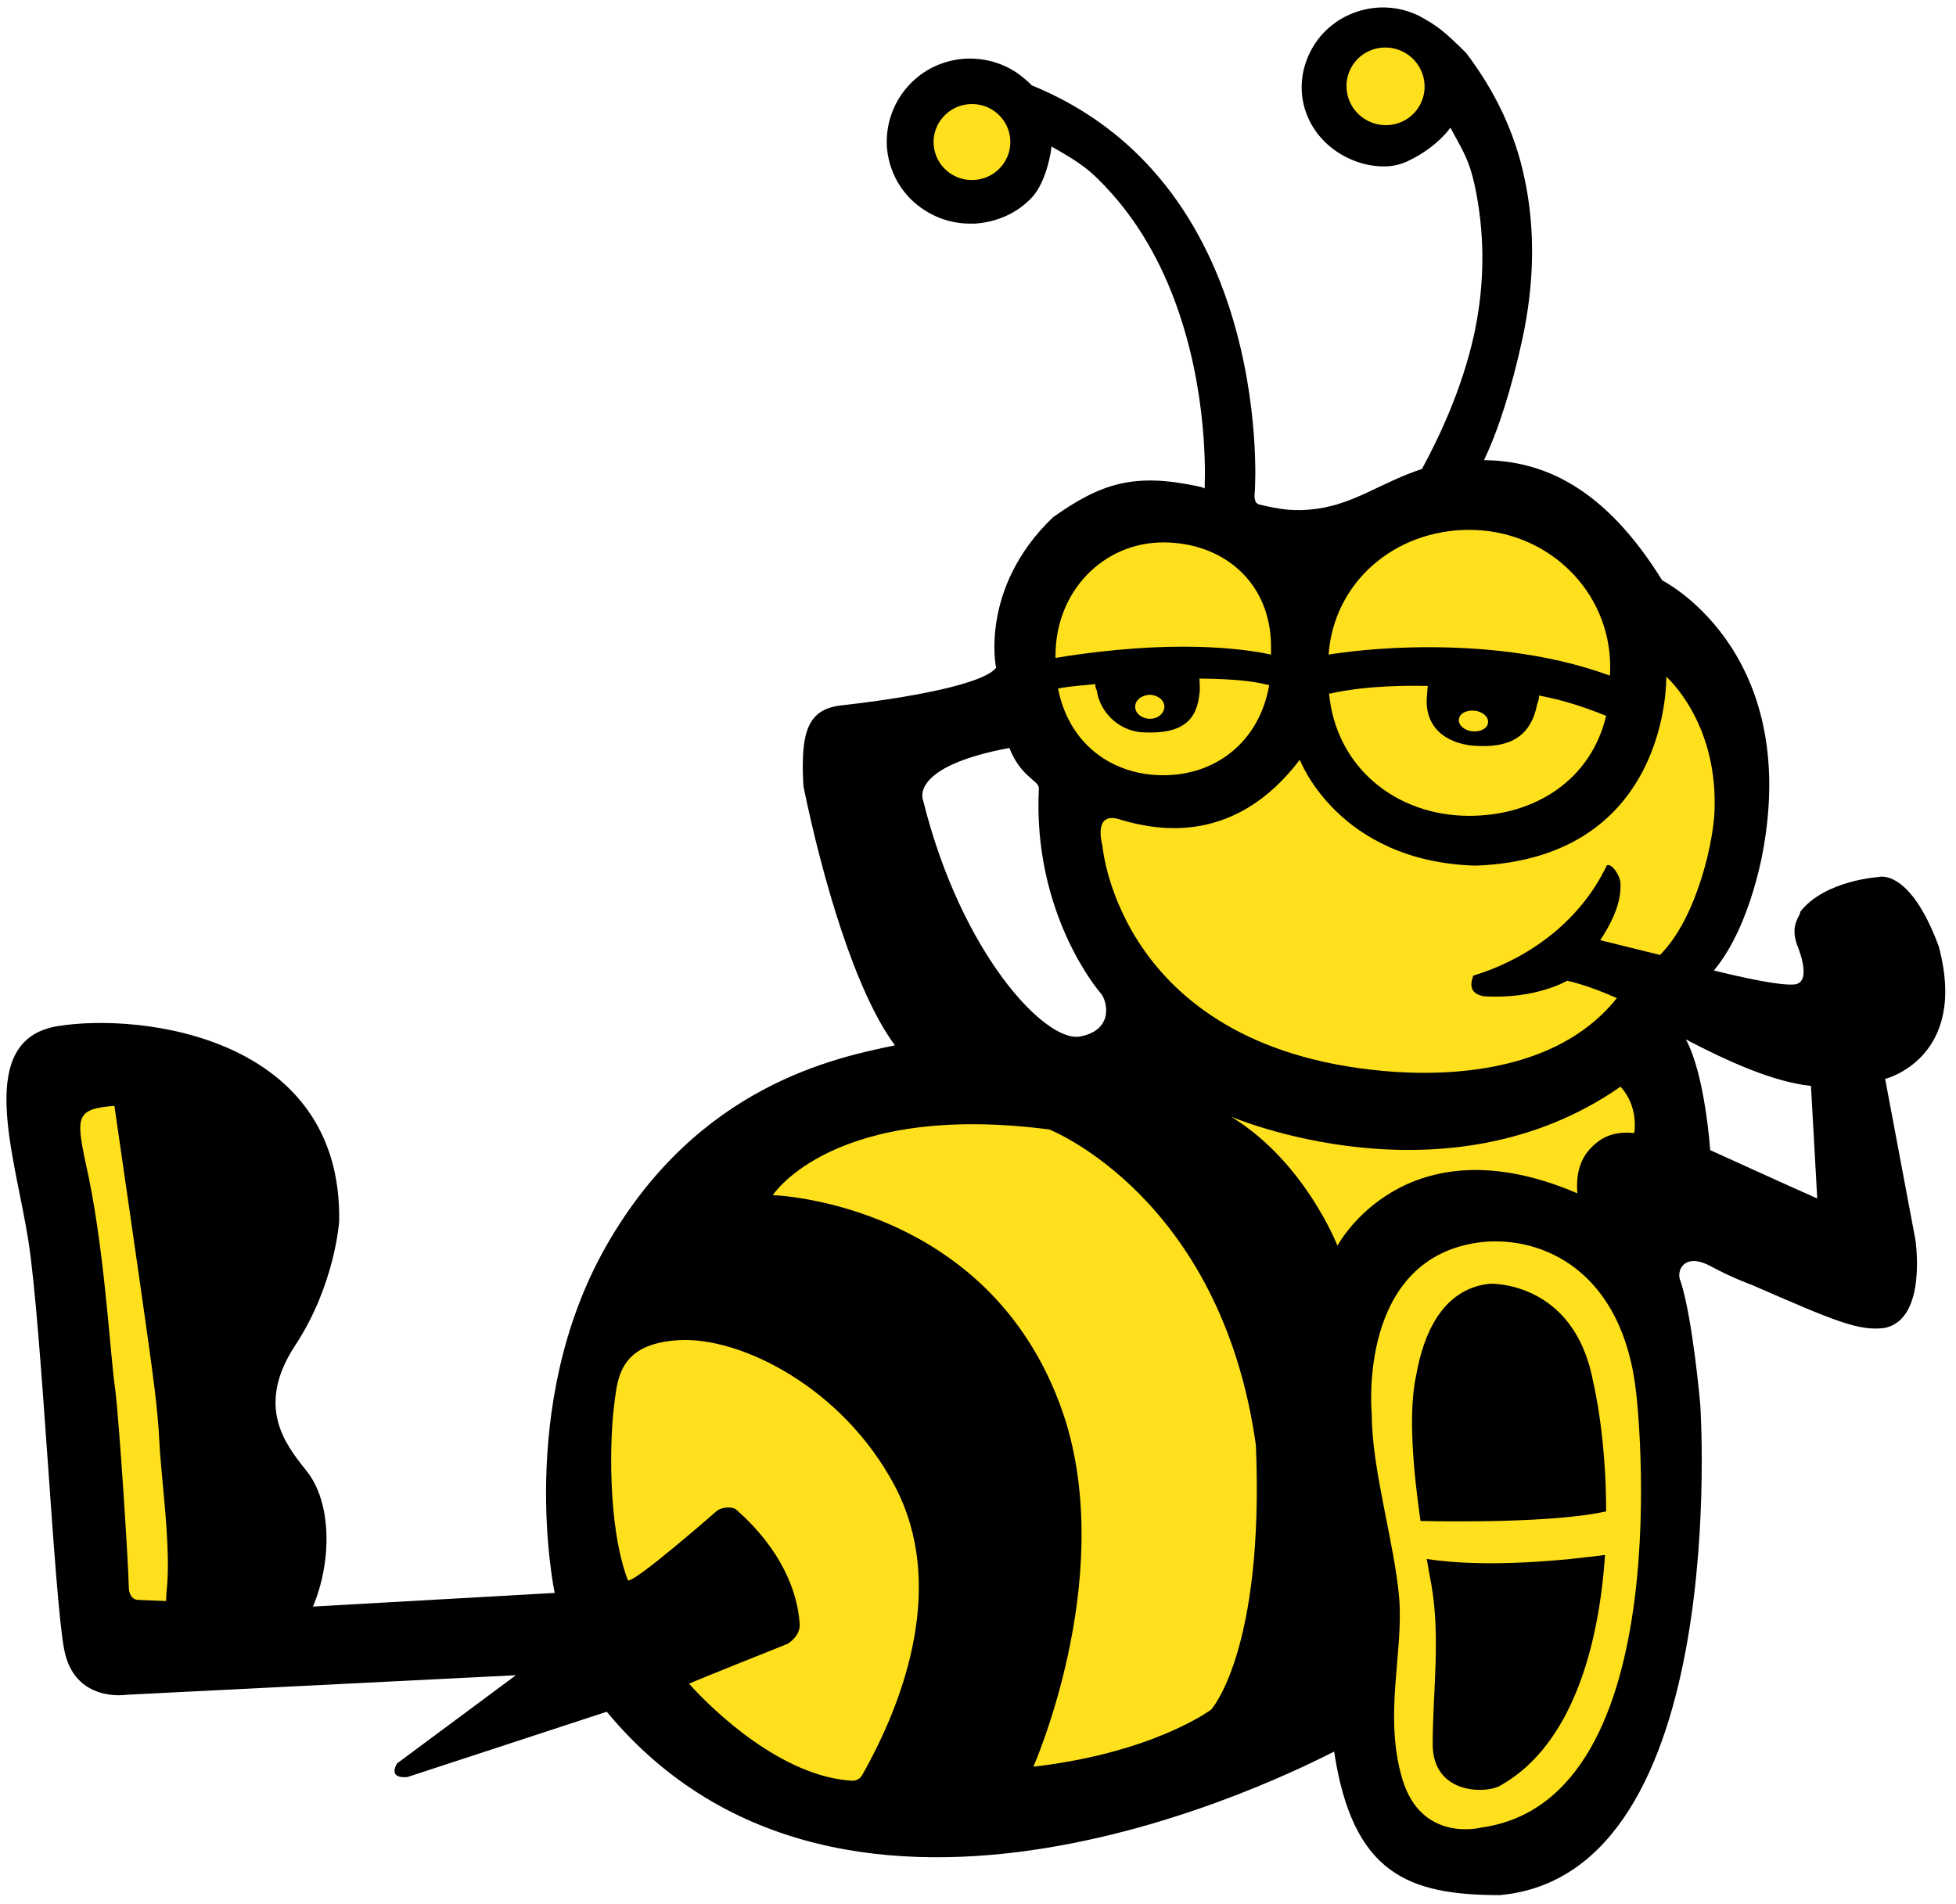 <?xml version="1.0" encoding="utf-8"?>
<!-- Generator: Adobe Illustrator 22.1.0, SVG Export Plug-In . SVG Version: 6.00 Build 0)  -->
<svg version="1.1" id="Layer_1" xmlns="http://www.w3.org/2000/svg" xmlns:xlink="http://www.w3.org/1999/xlink" x="0px" y="0px"
	 viewBox="0 0 530 516" style="enable-background:new 0 0 530 516;" xml:space="preserve">
<style type="text/css">
	.st0{fill:#FFE01C;}
</style>
<g>
	<path d="M80,364.6C90.8,348.2,91.9,331,91.9,331c0.9-50.1-53.8-56.6-76.3-52.9c-22.5,3.7-11.7,34.6-8,57.6s7,96.9,9.8,111.4
		c2.8,14.5,16.9,12.2,16.9,12.2l105.5-5.3l-32.2,23.9c0,0-2.8,4.2,2.8,3.7l54-17.7c65.1,78.6,185.9,16.4,197.1,10.8
		c5,33.1,20.1,38.9,44.9,38.9c63-5.7,54.3-133,54.3-133s-2-23-5.3-33.3c-1.4-2.8,0.9-8,8-4.2c6.1,3.3,11.2,5.1,11.2,5.1
		c22.5,9.8,29,12.6,36,11.7c11.7-2.3,8.4-23.9,8.4-23.9l-8.2-43.6c0,0,22.7-5.6,14.5-36c-8-21.5-16.4-18.7-16.4-18.7
		s-14.5,0.9-21.1,9.4c0,1.4-2.8,3.3-0.9,8.9c0,0,4.5,10.3-0.7,10.8c-5.1,0.5-21.8-3.8-21.8-3.8c10.4-12.4,13.6-34.1,13.6-34.1
		c8.9-53.4-27.6-71.6-27.6-71.6c-15.5-25-31.9-32.4-48.3-32.6c3.9-8.1,7.5-19.5,10.4-32.8c3.3-15.3,3.5-30,0.6-43.5
		c-2.6-12.5-8-23.7-15.8-34c-6.1-6.1-8-7.5-12.8-10.1c-5.3-2.6-11.3-3-16.9-1.1c-5.6,1.9-10.1,5.8-12.7,11.1
		c-5.3,10.9-0.7,23.2,10.3,28.5c3.1,1.5,6.4,2.3,9.8,2.3c2.4,0,4.6-0.5,6.8-1.6c7.7-3.7,11.2-8.9,11.2-8.9c3.5,6.5,5,8.5,6.6,15.7
		c2.6,12.2,2.9,25.5,0,39.5c-3.5,16.5-10.5,30.2-14.3,37.3c-10.8,3.5-18.1,9.4-28.6,10.8c-5.8,0.8-9.8,0.2-15.6-1.2
		c-1.4-0.5-1.2-2.3-1.1-3.6c0.1-0.9,1.4-23.3-6.5-48.5c-4.7-15-11.7-27.8-20.9-38.2c-9-10.2-20.1-18-33.1-23.3
		c-0.5-0.6-1.1-1.1-1.7-1.6c-4.5-4-10.3-5.9-16.3-5.6c-6,0.4-11.5,3-15.5,7.5c-4,4.5-6,10.3-5.7,16.2c0.4,6,3.1,11.5,7.6,15.4
		c4.2,3.6,9.4,5.6,14.9,5.6c0.5,0,0.9,0,1.4,0c6-0.4,11.6-2.9,15.6-7.3c4-4.5,5.2-13.4,5.1-13.6c7.6,4.3,10.5,6.2,16.3,12.7
		c8.3,9.3,14.7,21,19,34.6c7.5,23.6,6.2,45.1,6.2,45.4c0,0-0.5-0.4-1.8-0.6c-17.2-3.7-26.2-0.9-39.3,8.4
		c-20,19.2-15.4,40.8-15.4,40.8c-4.4,5.4-32.1,9.1-41.4,10.1c-9.4,0.9-11.7,6.6-10.8,22c5.1,24.8,14,55.7,24.8,70.2
		c-15.9,3.3-53.4,10.8-78.2,54.3c-24.8,43.5-14,94.1-14,94.1l-65.5,3.7c5-11.8,5.4-28.2-2-37.1C77.2,391.3,69.2,381,80,364.6z
		 M273.5,202.7c3,7.7,7.7,8.7,8,10.8c-1.8,34.4,16.6,55.5,16.6,55.5c1.9,1.9,4,10.1-5.4,11.9s-32.3-22.5-42.6-64.1
		C250.1,216.8,246.2,207.8,273.5,202.7z M492.4,324.8c-7.5-3.3-29-13.1-29-13.1s-1.4-20.6-6.6-30c11.7,6.1,23.7,11.5,33.9,12.6"/>
	<path class="st0" d="M427.4,323.4c-0.5-6.6,1.4-10.8,5.6-14c4.2-3.3,9.8-2.3,9.8-2.3s1.4-7-3.7-12.6
		c-47.5,33.1-105.6,8.1-105.6,8.1c20,12.1,28.9,35,28.9,35S380.5,303.3,427.4,323.4z"/>
	<path class="st0" d="M280,478.8c0,0,22-49.6,8.9-93.2c-18.7-59.9-79.5-61.7-79.5-61.7s16.3-25.4,74.9-17.8c0,0,46.6,18.2,56,85.6
		c2.3,55.7-12.1,71.6-12.1,71.6S312.7,475,280,478.8z"/>
	<path class="st0" d="M199.8,409.4c-1.1-1.3-4.3-1-5.6,0.1c0,0-23.4,20.5-24.1,18.7c-5.7-15.2-4.7-39.2-3.8-46.4
		c1-7.8,1-17.6,17.6-18.6c16.6-1,44.4,12.7,58.6,39.6c13.8,26.3,3,57.3-8.9,78.3c-0.5,0.9-1.5,1.5-2.6,1.5
		c-18.9-1-37.5-18.7-44.3-26.3c1.9-0.9,26.7-10.8,26.7-10.8s3.3-1.9,3.3-5.1C216.2,431.1,211.4,419.7,199.8,409.4z"/>
	<path class="st0" d="M45.1,431.7c1.4-11.7-1.4-30.6-1.9-40.7s-2-19.9-3.1-28c-1.1-8.1-9.1-63.3-9.1-63.3c-10.3,0.8-10.4,2.9-7.9,15
		c5.2,22.5,6.6,51.2,8.1,61.7c1.1,8.5,3.6,47.4,3.7,53.7c0,0-0.1,3.4,2.6,3.5c2.7,0.1,7.5,0.3,7.5,0.3L45.1,431.7z"/>
	<path class="st0" d="M303.8,222.2c10.2,3,30.9,6.7,48.4-16.3c0,0,10.3,27.6,47.6,28.7c52.9-1.9,51.7-51.2,51.7-51.2
		s13.6,11.8,13.1,35.3c0,8.3-4.6,29.9-14.8,40.1l-16.2-4c5.5-8.3,5.5-12.9,5.5-15.2s-2.4-5.7-3.7-5.1c-8,16.8-23.5,26.1-36.2,29.9
		c-0.4,1.3-1.8,4.7,2.8,5.6c14.1,0.9,22.6-4.2,22.6-4.2s5,0.9,13.5,4.7c-14.3,18-39.7,21.3-60,20c-75-5.1-79.4-61.4-79.4-61.4
		S295.9,219.4,303.8,222.2z"/>
	<path class="st0" d="M211.3,446.7"/>
	<path class="st0" d="M344.4,177.4c0-0.2,0-2,0-2.1c0-17.6-13.1-28.3-29.2-28.3c-16.1,0-29.2,13.1-29.2,30.7c0,0.5,0,0.1,0,0.6
		C317.7,173.1,337,175.8,344.4,177.4z"/>
	<path class="st0" d="M325,183.9c0.1,2.1,0.1,1.9,0.1,3.2c-0.5,6.2-2.7,11.8-14.5,11.4c-7,0.1-12.5-5.2-13.4-11.3
		c0-0.3-0.5-0.7-0.4-1.8c-3.5,0.4-6.6,0.5-10.1,1.2c2.9,15,14.6,23.5,28.5,23.5c14.2,0,26-9,28.7-24.4
		C340.8,184.9,336.2,184,325,183.9z"/>
	<path class="st0" d="M307.6,191.6c0,1.8,1.9,3.2,4,3.2c2.2,0,3.9-1.5,3.9-3.3c0-1.8-1.9-3.2-4-3.2
		C309.3,188.4,307.5,189.8,307.6,191.6z"/>
	<path class="st0" d="M395.3,195c-0.2,1.5,1.5,3,3.7,3.2s4.1-0.8,4.2-2.4c0.2-1.5-1.5-3-3.7-3.2C397.3,192.4,395.4,193.4,395.3,195z
		"/>
	<path class="st0" d="M387,175.4c13.2,0,31.8,1.3,49.2,7.7c0.1-1,0.1-1.2,0.1-2.3c0-20.8-17.1-37.2-38.2-37.2
		c-20.2,0-36.7,14.2-38.1,33.8C363.1,176.9,373.4,175.4,387,175.4z"/>
	<path class="st0" d="M417,188.5c0.1,0.9-0.3,1.8-0.5,2.4c-1.8,9.3-8.2,11.9-17.2,11.2c-7.3-0.6-13.7-4.9-12.6-14
		c0.1-1,0-1.3,0.2-2.2c-17.6-0.4-26.4,2.1-26.6,2.1c-0.1,0-0.2-0.4-0.2-0.4c1.7,20.2,18.1,33.5,38,33.5c17.9,0,33-9.8,37.1-27.1
		C429,191.5,423.4,189.7,417,188.5z"/>
	
		<ellipse transform="matrix(0.998 -6.106081e-02 6.106081e-02 0.998 -1.861 16.156)" class="st0" cx="263.4" cy="38.5" rx="10.4" ry="10.3"/>
	
		<ellipse transform="matrix(0.439 -0.899 0.899 0.439 189.547 350.478)" class="st0" cx="375.3" cy="23.5" rx="10.5" ry="10.6"/>
	<path class="st0" d="M443.4,378c-3.5-33.8-25.6-43-41.7-41.4c-34.3,3.8-30,46.8-30,46.8c0,14.8,6.1,34.6,7.4,49.4
		c1.3,14.8-4.3,32.1,0.9,49.4c5.2,17.3,21.3,13.1,21.3,13.1C456,487.8,443.4,378,443.4,378z M406.9,483.7c-3.5,2.5-18.7,3-18.7-11
		c0-13.9,2.2-29.1-0.4-43.5c-0.4-2-0.8-4.3-1.2-6.7c16.7,2.6,38.7,0.2,48.3-1.1C433.2,446.8,425.7,472.9,406.9,483.7z M384.9,412.2
		c-2-13.8-3.4-29.8-1.1-39.8c1.7-9.7,6.5-23.2,20-24.5c0,0,22.6-0.8,27.8,26.2c2.1,9.1,3.6,21.8,3.6,35.5
		C421.5,412.7,393.3,412.4,384.9,412.2z"/>
</g>
</svg>

